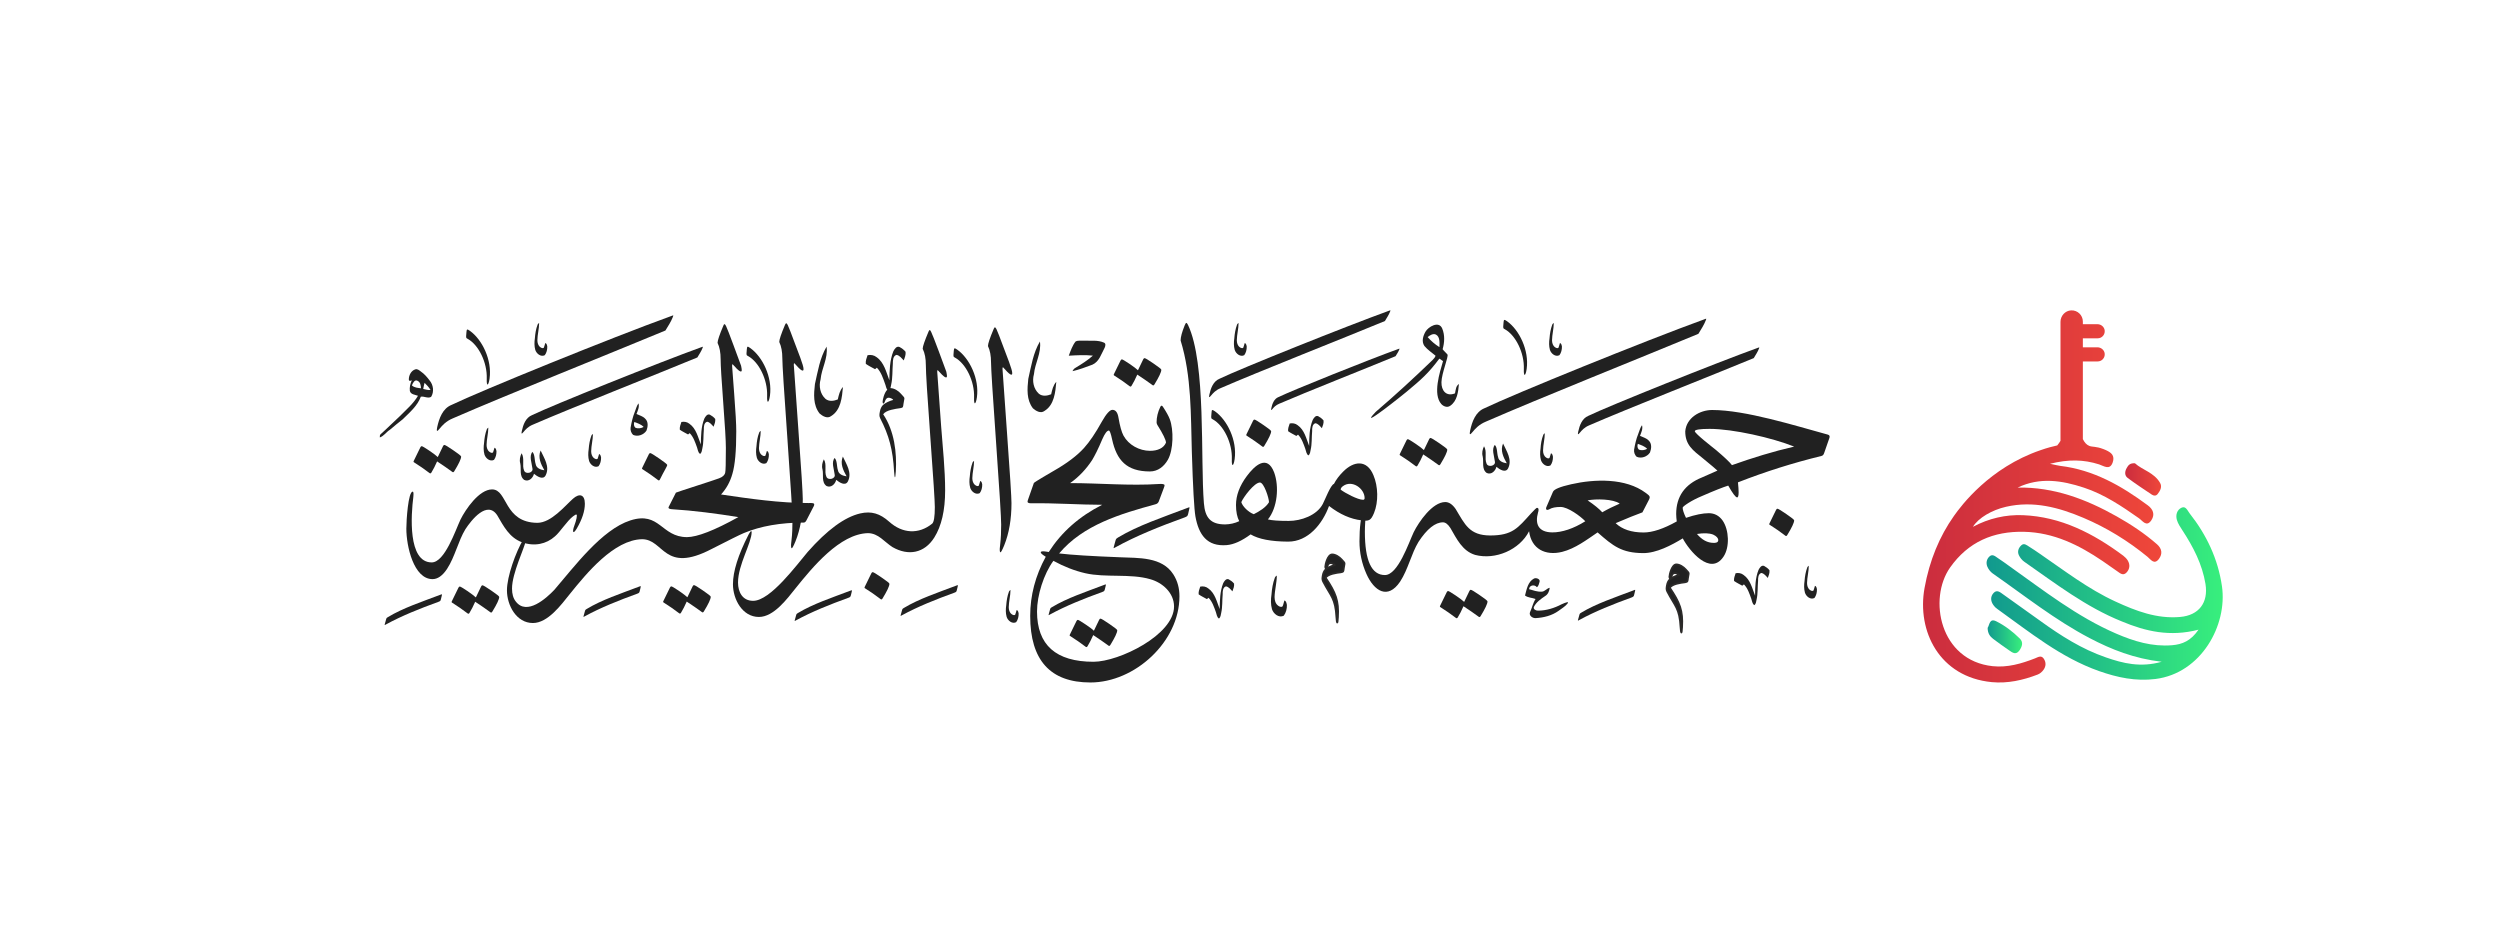 <?xml version="1.0" encoding="utf-8"?>
<!-- Generator: Adobe Illustrator 25.2.3, SVG Export Plug-In . SVG Version: 6.00 Build 0)  -->
<svg version="1.1" id="Layer_1" xmlns="http://www.w3.org/2000/svg" xmlns:xlink="http://www.w3.org/1999/xlink" x="0px" y="0px"
	 viewBox="0 0 300.67 114" style="enable-background:new 0 0 300.67 114;" xml:space="preserve">
<style type="text/css">
	.st0{fill:none;stroke:#FFFFFF;stroke-width:2;stroke-miterlimit:10;}
	.st1{fill:#E6451B;}
	.st2{fill:#42A62A;}
	.st3{fill:#FFFFFF;}
	.st4{fill:#F6921E;}
	.st5{fill:#231F20;}
	.st6{fill:#6D6E70;}
	.st7{fill:#130C0D;}
	.st8{fill:url(#SVGID_1_);}
	.st9{fill:url(#SVGID_2_);}
	.st10{fill:url(#SVGID_3_);}
	.st11{fill:url(#SVGID_4_);}
	.st12{fill:url(#SVGID_5_);}
	.st13{fill:url(#SVGID_6_);}
	.st14{fill:url(#SVGID_7_);}
	.st15{fill:url(#SVGID_8_);}
	.st16{fill:url(#SVGID_9_);}
	.st17{fill:url(#SVGID_10_);}
	.st18{fill:url(#SVGID_11_);}
	.st19{fill:url(#SVGID_12_);}
	.st20{fill:#212121;}
	.st21{fill-rule:evenodd;clip-rule:evenodd;fill:#212121;}
	.st22{fill:#212121;stroke:#2B2A29;stroke-width:0.216;stroke-miterlimit:22.926;}
	.st23{fill:url(#SVGID_13_);}
	.st24{fill:url(#SVGID_14_);}
	.st25{fill:url(#SVGID_15_);}
	.st26{fill:url(#SVGID_16_);}
	.st27{fill:#19A66D;}
	.st28{fill:#8D3248;}
	.st29{fill:url(#SVGID_17_);}
	.st30{fill:url(#SVGID_18_);}
	.st31{fill:#303030;}
	.st32{fill:url(#SVGID_19_);}
	.st33{fill:url(#SVGID_20_);}
	.st34{fill:url(#SVGID_21_);}
	.st35{fill:url(#SVGID_22_);}
	.st36{fill-rule:evenodd;clip-rule:evenodd;fill:#FFFFFF;}
	.st37{fill:url(#SVGID_23_);}
	.st38{fill:url(#SVGID_24_);}
	.st39{fill:url(#SVGID_25_);}
	.st40{fill:url(#SVGID_26_);}
	.st41{fill:url(#SVGID_27_);}
	.st42{fill:url(#SVGID_28_);}
	.st43{fill:url(#SVGID_29_);}
	.st44{fill:url(#SVGID_30_);}
</style>
<g>
	<g>
		<linearGradient id="SVGID_1_" gradientUnits="userSpaceOnUse" x1="238.927" y1="71.408" x2="267.333" y2="71.408">
			<stop  offset="0" style="stop-color:#11998E"/>
			<stop  offset="1" style="stop-color:#38EF7D"/>
		</linearGradient>
		<path class="st8" d="M264.41,75.73c-0.91,1.34-1.95,1.77-3.18,1.87c-2.38,0.2-4.58-0.47-6.73-1.4c-4.7-2.03-8.69-5.17-12.82-8.1
			c-0.46-0.33-0.92-0.67-1.4-0.98c-0.31-0.2-0.65-0.56-1.04-0.17c-0.34,0.34-0.4,0.8-0.22,1.22c0.13,0.3,0.37,0.61,0.64,0.8
			c3.83,2.67,7.49,5.59,11.65,7.77c2.63,1.38,5.36,2.46,8.67,2.85c-2.54,0.72-4.65,0.19-6.72-0.53c-2.88-0.99-5.42-2.61-7.87-4.38
			c-1.49-1.07-2.98-2.14-4.48-3.2c-0.34-0.24-0.74-0.61-1.15-0.16c-0.4,0.44-0.36,0.97-0.02,1.45c0.12,0.18,0.28,0.34,0.46,0.46
			c3.9,2.79,7.65,5.86,12.25,7.48c2.19,0.77,4.4,1.25,6.79,0.95c5.49-0.69,8.67-6.47,7.99-11.16c-0.48-3.29-1.85-6.17-3.89-8.76
			c-0.25-0.32-0.46-0.92-0.97-0.68c-0.56,0.26-0.73,0.89-0.56,1.47c0.13,0.45,0.41,0.86,0.67,1.26c1.3,1.99,2.38,4.06,2.77,6.45
			c0.36,2.24-0.79,3.76-3.04,3.96c-2.81,0.25-5.33-0.72-7.8-1.86c-3.28-1.51-6.12-3.71-9.07-5.73c-0.43-0.3-0.86-0.59-1.31-0.87
			c-0.29-0.18-0.6-0.47-0.94-0.15c-0.34,0.32-0.49,0.76-0.28,1.19c0.14,0.3,0.38,0.6,0.66,0.79c3.76,2.62,7.4,5.43,11.7,7.16
			C258.06,75.94,260.99,76.62,264.41,75.73z"/>
		<linearGradient id="SVGID_2_" gradientUnits="userSpaceOnUse" x1="239.05" y1="76.593" x2="243.197" y2="76.593">
			<stop  offset="0" style="stop-color:#11998E"/>
			<stop  offset="1" style="stop-color:#38EF7D"/>
		</linearGradient>
		<path class="st9" d="M239.05,75.51c0,0.67,0.29,1.05,0.68,1.34c0.63,0.47,1.27,0.93,1.91,1.37c0.4,0.28,0.82,0.59,1.23,0.01
			c0.32-0.46,0.51-0.97,0.05-1.43c-0.84-0.83-1.79-1.56-2.84-2.08C239.25,74.31,239.28,75.19,239.05,75.51z"/>
		<g>
			<linearGradient id="SVGID_3_" gradientUnits="userSpaceOnUse" x1="231.288" y1="59.699" x2="259.94" y2="59.699">
				<stop  offset="0" style="stop-color:#CB2D3E"/>
				<stop  offset="1" style="stop-color:#EF473A"/>
			</linearGradient>
			<path class="st10" d="M259.42,65.46c-1.49-1.3-3.13-2.39-4.84-3.35c-3.69-2.08-7.58-3.55-11.92-3.47
				c2.67-1.28,5.33-0.86,7.97,0.01c2.43,0.8,4.54,2.22,6.62,3.68c0.43,0.3,0.91,1.11,1.49,0.24c0.46-0.7,0.21-1.33-0.45-1.81
				c-3.16-2.34-6.51-4.25-10.51-4.73c-0.3-0.04-0.59-0.12-1.23-0.25c2.21-0.56,4.05-0.52,5.9,0.07c0.56,0.18,1.3,0.76,1.64-0.24
				c0.11-0.31,0.1-0.56,0.03-0.76c-0.07-0.19-0.25-0.5-1.15-0.84c-0.92-0.35-1.3-0.23-1.69-0.38c-0.34-0.13-0.59-0.43-0.78-0.82
				v-9.34h1.78c0.49,0,0.88-0.41,0.85-0.91c-0.03-0.45-0.43-0.79-0.88-0.79h-1.75v-1.08h1.78c0.49,0,0.88-0.41,0.85-0.91
				c-0.03-0.45-0.43-0.79-0.88-0.79h-1.75v-0.32c0-0.76-0.64-1.38-1.41-1.34c-0.72,0.03-1.28,0.66-1.28,1.38v14.31
				c-0.06,0.09-0.1,0.17-0.17,0.26c-0.09,0.12-0.16,0.22-0.22,0.29c-0.5,0.11-1.21,0.29-2.03,0.58c-6.12,2.1-9.52,6.66-10.4,7.91
				c-1.73,2.45-2.93,5.33-3.53,8.66c-0.94,5.17,1.78,10.71,8.09,11.32c1.9,0.18,3.74-0.23,5.51-0.91c0.27-0.1,0.53-0.32,0.7-0.56
				c0.31-0.42,0.34-0.9,0.04-1.35c-0.31-0.46-0.71-0.17-1.05-0.04c-1.64,0.64-3.32,1.13-5.1,0.94c-6.36-0.68-7.77-8.09-5.12-11.86
				c2.17-3.08,5.2-4.39,8.91-4.3c3.55,0.08,6.58,1.58,9.44,3.52c0.58,0.39,1.14,0.81,1.72,1.2c0.35,0.23,0.72,0.63,1.15,0.18
				c0.4-0.42,0.45-0.95,0.15-1.45c-0.13-0.22-0.33-0.41-0.53-0.57c-3.6-2.68-7.5-4.7-12.08-4.88c-2.06-0.08-4.08,0.37-6.01,1.4
				c0.66-1.08,2.28-2.02,3.98-2.41c3.28-0.75,6.34,0.07,9.31,1.33c2.79,1.18,5.35,2.76,7.7,4.68c0.39,0.32,0.81,1.02,1.38,0.26
				C260.11,66.6,260.01,65.98,259.42,65.46z"/>
			<linearGradient id="SVGID_4_" gradientUnits="userSpaceOnUse" x1="255.608" y1="57.669" x2="259.911" y2="57.669">
				<stop  offset="0" style="stop-color:#CB2D3E"/>
				<stop  offset="1" style="stop-color:#EF473A"/>
			</linearGradient>
			<path class="st11" d="M258.8,59.49c0.23,0.15,0.5,0.18,0.7-0.08c0.31-0.39,0.56-0.87,0.29-1.33c-0.71-1.25-2.15-1.56-3.02-2.36
				c-0.62-0.05-0.82,0.26-0.99,0.56c-0.24,0.41-0.29,0.9,0.11,1.2C256.84,58.19,257.83,58.84,258.8,59.49z"/>
		</g>
	</g>
	<g>
		<path class="st20" d="M215.78,53.71c-2.65-1.06-7.36-2.13-10.17-2.13c-1.19,0-1.78,0.1-1.78,0.28c0,0.28,2.23,2,2.56,2.27
			c0.99,0.84,1.63,1.44,1.91,1.81C210.74,55.07,213.24,54.3,215.78,53.71 M177.42,66.74c-1.54-0.46-2.23-1.94-2.98-3.23
			c-0.3-0.47-0.6-0.69-0.9-0.69c-0.93,0-1.91,0.78-2.94,2.35c-0.87,1.43-1.24,3.29-2.21,4.78c-1.49,2.21-3.13,1.14-4.05-0.92
			c-0.56-1.26-0.84-2.57-0.84-3.93c0-1.64,0.16-2.95,0.49-3.93c0.24-0.79,0.43-0.64,0.35,0.12c-0.13,1.05-0.19,1.93-0.19,2.66
			c0,3.47,0.8,5.21,2.41,5.21c1.57,0,2.85-3.85,3.46-5.15c0.62-1.25,2.25-3.63,3.8-3.63c0.45,0,0.86,0.28,1.25,0.84
			c1.12,1.86,1.65,3.17,4.15,3.18c2.7,0,3.33-0.91,4.91-2.65c0.37-0.4,0.68-0.72,0.74-0.67c0.23,0,0.18,0.37,0.11,0.54
			c-0.4,1.42,0.05,2.39,1.7,2.41c1.17,0.01,2.56-0.45,3.98-1.34c-0.59-0.62-2.1-1.72-2.97-1.72c-0.6,0-1.04,0.09-1.34,0.27
			c-0.4,0.22-0.5-0.02-0.33-0.35l0.75-1.74c0.13-0.31,0.86-0.61,2.19-0.91c2.83-0.64,6.55-0.77,8.97,1.04
			c0.45,0.35,0.62,0.41,0.34,0.91l-0.74,1.43c-0.77,0.28-1.84,0.71-3.22,1.3c0.77,0.74,1.9,1.12,3.36,1.12
			c1.07,0,2.4-0.44,3.99-1.33c-0.04-0.3-0.07-0.6-0.07-0.9c0-2.09,1.04-3.56,3.08-4.38c0.47-0.21,1.11-0.48,1.88-0.83
			c-0.1-0.11-0.68-0.6-1.74-1.47c-1.21-0.97-2.13-1.62-2.13-3.25c0.13-1.61,1.73-2.57,3.24-2.57c3.99,0,9.92,1.87,13.91,2.96
			c0.23,0.06,0.25,0.22,0.18,0.42l-0.58,1.67c-0.09,0.24-0.12,0.42-0.38,0.48c-3.36,0.82-6.71,1.87-10.03,3.17
			c0.05,0.51,0.08,0.9,0.08,1.19c0,0.41-0.06,0.62-0.18,0.62c-0.18,0-0.53-0.47-1.07-1.42c-0.61,0.19-1.68,0.61-3.19,1.27v0
			c-0.58,0.24-1.14,0.53-1.6,0.82c-0.47,0.3-0.69,0.49-0.69,0.57c0,0.25,0.13,0.66,0.4,1.22c1.12-0.38,2.04-0.56,2.74-0.56
			c0.69,0,1.25,0.3,1.67,0.89c0.77,1.12,0.87,3.2,0.1,4.34c-1.58,2.37-4.13-0.74-4.9-2.2c-1.33,0.81-3.18,1.79-4.78,1.77
			c-2.56-0.02-3.59-0.84-5.46-2.49c-1.28,0.87-2.7,1.95-4.26,2.34c-2.01,0.5-3.71-0.34-3.98-2.48
			C182.75,66.14,179.84,67.37,177.42,66.74z M194.8,60.57c-0.79-0.57-2.87-0.59-3.86-0.39c0.79,0.53,1.38,1.01,1.76,1.43
			C193.38,61.22,194.08,60.88,194.8,60.57z M206.65,64.97c0-0.26-0.21-0.49-0.62-0.68c-0.48-0.18-1.13-0.2-1.94-0.07
			c0.6,0.71,1.26,1.07,2.01,1.07C206.32,65.3,206.65,65.26,206.65,64.97z"/>
		<path class="st20" d="M161.51,58.47c-0.18,0.13-0.27,0.27-0.27,0.42c0.52,0.4,2.06,1.22,2.7,1.22c0.11,0,0.18-0.07,0.18-0.2
			C164.12,58.74,162.59,57.66,161.51,58.47 M152.62,60.4c0-0.49-0.61-2.37-1.09-2.37c-0.67,0-1.98,1.75-2.24,2.36
			c0.07,0.25,0.26,0.53,0.56,0.83c0.31,0.29,0.61,0.5,0.94,0.62C151.44,61.52,152.25,61.03,152.62,60.4z M165.25,61.7
			c-0.39,0.93-0.61,0.99-1.51,0.88c-1.3-0.15-2.6-0.72-3.9-1.73c-0.78,2.15-2.52,4.31-4.93,4.29c-2.04-0.01-3.54-0.3-4.5-0.87
			c-1.07,0.79-2.03,1.22-2.88,1.29c-2.36,0.19-3.36-1.24-3.76-3.45c-0.15-0.88-0.3-3.47-0.43-7.76c-0.13-4.43-0.03-9.13-1.35-13.4
			c0-0.4,0.16-1.01,0.49-1.82c0.15-0.34,0.21-0.42,0.4-0.05c2.19,4.6,1.48,16.18,1.91,21.44c0.14,1.74,0.8,2.55,2.56,2.55
			c0.59-0.01,1.16-0.14,1.69-0.39c-0.25-0.47-0.39-1.12-0.39-1.94c0-1.15,0.43-2.31,1.3-3.48c0.95-1.28,2.45-2.65,3.29-0.44
			c0.62,1.7,0.4,4.23-0.75,5.65c0.47,0.12,1.3,0.18,2.5,0.18c1.48,0,3.38-0.66,4.1-2.04c0.25-0.47,0.96-2.33,1.34-2.41
			c0.26-0.51,0.63-1,1.1-1.47c1.28-1.3,2.86-1.49,3.65,0.42C165.75,58.48,165.8,60.37,165.25,61.7z"/>
		<path class="st20" d="M141.2,72.94c0-1.63-1.38-2.87-2.86-3.28c-2.38-0.7-5.39-0.16-7.82-0.72c-1.3-0.3-2.57-0.8-3.83-1.49
			c-1.16,1.58-1.97,4.15-1.97,6.09c0,4.03,2.27,6.05,6.8,6.05C134.61,79.58,141.2,76.35,141.2,72.94 M141.85,71.72
			c0,5.45-5.35,10.36-10.71,10.36c-4.82,0-7.24-2.67-7.24-8.01c0-2.45,0.62-4.82,1.87-7.11c-0.4-0.25-0.6-0.41-0.6-0.53
			c0-0.24,0.83-0.06,0.96-0.04c1.53-2.39,3.67-4.29,6.43-5.68c-2.63,0-5.82-0.23-8.55-0.18c-0.29,0-0.43-0.08-0.43-0.18
			c0-0.06,0.02-0.16,0.07-0.29c0.05-0.17,0.69-1.97,0.69-1.97c0.04-0.1,2.19-1.35,2.35-1.44c1.62-0.92,2.85-1.85,3.68-2.77
			c0.67-0.74,1.38-1.79,2.14-3.16c0.54-0.96,0.97-1.43,1.28-1.43c0.39,0,0.63,0.32,0.73,0.96c0.17,0.99,0.37,1.71,0.6,2.14
			c0.62,1.13,1.9,1.82,3.18,1.83c0.94,0,1.65-0.33,1.93-0.98c0-0.32-0.35-1.04-1.04-2.14c-0.05-0.1-0.09-0.19-0.09-0.3
			c0-0.62,0.15-1.25,0.45-1.87c0.1-0.19,0.2-0.19,0.32,0c0.4,0.61,0.68,1.11,0.82,1.49c0.48,1.28,0.44,3.69-0.23,4.87
			c-0.46,0.81-1.2,1.41-2.16,1.41c-2.8,0-4-1.34-4.55-3.86c-0.15-0.71-0.28-1.06-0.39-1.06c-0.22,0-0.49,0.36-0.8,1.07
			c-0.47,1.12-0.88,1.93-1.21,2.48c-0.7,1.07-1.6,2.04-2.65,2.77c3.5,0,7.2,0.34,10.64,0.11c0.48-0.04,0.72,0.02,0.72,0.15
			c0,0.07-0.03,0.18-0.09,0.33l-0.61,1.63c-0.07,0.17-0.2,0.28-0.4,0.33c-4.17,1.14-8.69,2.47-11.58,5.91
			c1.48,0.18,3.93,0.33,7.31,0.46c2.24,0.1,5.06-0.07,6.42,2.05C141.63,69.88,141.85,70.77,141.85,71.72z"/>
		<path class="st20" d="M119.19,43.59c0-0.8-0.12-1.45-0.37-1.97c0-0.29,0.23-0.97,0.69-2.06c0.05-0.13,0.11-0.19,0.15-0.2
			c0.04,0.01,0.11,0.08,0.18,0.22c0.13,0.28,0.44,1.05,0.91,2.34c0.51,1.33,0.81,2.14,0.89,2.45c0.07,0.23,0.1,0.4,0.1,0.52
			c0,0.37-0.35,0.15-1.05-0.66c-0.08-0.11-0.12-0.06-0.12,0.15c0,0.08,0.18,2.63,0.54,7.65c0.37,5.02,0.54,7.85,0.54,8.48
			c0,1.93-0.29,3.63-0.88,5.09c-0.12,0.3-0.23,0.52-0.3,0.65c-0.11,0.2-0.18,0.23-0.21,0.09c-0.04-0.15-0.03-0.47,0.04-0.95
			c0.08-0.66,0.11-1.43,0.11-2.31c0-0.8-0.2-4.07-0.61-9.83C119.39,47.5,119.19,44.27,119.19,43.59z"/>
		<path class="st20" d="M113.67,58.98c0,2.4-0.44,4.29-1.3,5.66c-1.19,1.9-3.13,2.25-5.03,1.16c-0.97-0.61-1.69-1.67-2.95-1.68
			c-3.39,0.08-6.68,4.11-8.7,6.62c-1.02,1.27-2.62,3.46-4.42,3.46c-1.99,0-3.12-2.14-3.12-3.93c0-1.54,0.62-3.53,1.89-6
			c0.13-0.25,0.24-0.39,0.31-0.39c0.04,0.01,0.05,0.04,0.05,0.11c0,1.32-1.64,3.92-1.64,6.07c0,1.15,0.54,2.2,1.82,2.2
			c2.07,0,5.22-4.3,6.56-5.88c2.34-2.65,4.44-4.19,6.31-4.63c1.35-0.31,2.38,0,3.51,1.01c1.56,1.4,3.52,1.54,5.15,0.22
			c0.21-0.18,0.32-0.85,0.32-1.99c0-0.69-0.18-3.5-0.54-8.4c-0.36-4.9-0.54-7.79-0.54-8.67c0-0.8-0.12-1.45-0.38-1.97
			c0-0.28,0.24-0.97,0.7-2.06c0.04-0.13,0.1-0.19,0.15-0.19c0.04,0,0.11,0.07,0.17,0.22c0.14,0.28,0.44,1.06,0.92,2.34
			c0.5,1.33,0.8,2.14,0.9,2.44c0.05,0.25,0.08,0.42,0.08,0.52c0,0.37-0.35,0.16-1.05-0.64c-0.09-0.11-0.12-0.07-0.12,0.15
			c0,0.05,0.16,2.23,0.47,6.54C113.38,53.74,113.67,56.51,113.67,58.98"/>
		<path class="st20" d="M94.09,43.1c0-0.8-0.12-1.45-0.37-1.97c0-0.29,0.23-0.97,0.69-2.06c0.05-0.13,0.11-0.19,0.15-0.2
			c0.04,0.01,0.11,0.08,0.18,0.22c0.13,0.28,0.44,1.05,0.91,2.34c0.51,1.33,0.81,2.14,0.89,2.45c0.07,0.23,0.1,0.4,0.1,0.52
			c0,0.37-0.35,0.15-1.05-0.66c-0.08-0.11-0.12-0.06-0.12,0.15c0,0.08,0.18,2.63,0.54,7.65c0.37,5.02,0.54,7.85,0.54,8.48
			c0,1.93-0.29,3.63-0.88,5.09c-0.12,0.3-0.23,0.52-0.3,0.65c-0.11,0.2-0.18,0.23-0.21,0.09c-0.04-0.15-0.03-0.47,0.04-0.95
			c0.08-0.66,0.11-1.43,0.11-2.31c0-0.8-0.2-4.07-0.61-9.83C94.29,47.01,94.09,43.79,94.09,43.1z"/>
		<path class="st20" d="M86.47,57.53c0.45-0.16,0.69-0.4,0.75-0.69c0.05-0.18,0.08-1.17,0.08-2.96c0-0.88-0.11-2.7-0.32-5.48
			c-0.21-2.78-0.31-4.5-0.31-5.19c0-0.8-0.12-1.45-0.37-1.97c0-0.28,0.23-0.97,0.69-2.06c0.04-0.13,0.1-0.19,0.15-0.19
			c0.04,0,0.11,0.07,0.18,0.22c0.13,0.28,0.44,1.06,0.91,2.34c0.5,1.33,0.8,2.14,0.9,2.44c0.05,0.25,0.08,0.42,0.08,0.52
			c0,0.37-0.35,0.15-1.04-0.64c-0.09-0.11-0.12-0.07-0.12,0.15c0,0.04,0.08,1.16,0.25,3.35c0.17,2.18,0.25,3.68,0.25,4.51
			c0,2.35-0.15,4.06-0.47,5.12c-0.27,0.96-0.73,1.78-1.36,2.47c3.44,0.51,7.06,1.03,10.53,1.03c0.38,0,0.83-0.07,0.63,0.36
			l-0.89,1.72c-0.09,0.18-0.2,0.27-0.33,0.27c-2.78,0-5.18,0.42-7.2,1.26c-0.48,0.2-1.77,0.84-3.88,1.92
			c-5.77,3.01-5.69-1.17-8.36-1.18c-3.39,0.07-6.69,4.11-8.71,6.62c-1.02,1.27-2.62,3.46-4.42,3.46c-1.99,0-3.12-2.14-3.12-3.93
			c0-1.67,1.06-4.61,1.97-6.14c0.22-0.36,0.37-0.25,0.31,0.11c-0.14,0.91-1.67,3.94-1.67,5.82c0,0.65,0.15,1.18,0.46,1.56
			c1.32,1.71,3.65-0.38,4.63-1.41c2.39-2.77,5.69-7.24,9.14-8.35c3.55-1.14,3.7,2,6.81,2.01c1.23-0.01,3.29-0.8,6.18-2.41
			c-2.6-0.42-5.4-0.79-8.02-0.95c-0.27-0.02-0.44-0.1-0.36-0.27c0.04-0.08,0.08-0.17,0.13-0.26c0.19-0.39,0.44-0.87,0.74-1.46
			C81.27,59.22,86.01,57.72,86.47,57.53"/>
		<path class="st20" d="M62.79,65.22c-1.51-0.54-2.23-1.94-2.98-3.23c-1.21-1.88-3.12,0.56-3.84,1.66
			c-0.87,1.43-1.24,3.29-2.21,4.78c-0.54,0.81-1.12,1.22-1.74,1.22c-2.26,0-3.15-3.95-3.15-6.07c0-1.05,0.23-4.45,0.76-4.45
			c0.11,0,0.12,0.21,0.08,0.64c-0.27,2.1-0.69,7.87,2.21,7.87c1.57,0,2.85-3.85,3.46-5.15c0.62-1.25,2.25-3.63,3.8-3.63
			c1.9,0,1.38,3.99,5.46,4.02c1.67-0.02,3.28-2.02,4.27-2.9c0.76-0.68,1.43-0.53,1.43,0.6c0,0.88-0.32,1.86-0.97,2.98
			c-0.48,0.81-0.56,0.36-0.3-0.33c0.13-0.35,0.22-0.65,0.27-0.9c0.09-0.51,0.04-0.58-0.41-0.24c-0.72,0.54-1.58,1.91-2.18,2.41
			C65.71,65.44,64.27,65.75,62.79,65.22"/>
		<path class="st20" d="M136.86,44.53l0.63-1.31c0.05-0.11,0.11-0.15,0.16-0.15c0.09,0,0.45,0.21,1.07,0.64
			c0.63,0.43,0.95,0.68,0.95,0.76c0,0.28-0.28,0.87-0.83,1.77c-0.07,0.11-0.14,0.14-0.21,0.09c-0.54-0.4-1.17-0.83-1.85-1.28
			c-0.23,0.53-0.46,0.97-0.68,1.33c-0.06,0.11-0.13,0.14-0.21,0.09c-0.62-0.47-1.26-0.92-1.92-1.33c-0.04-0.03-0.04-0.07,0-0.15
			l0.79-1.62c0.05-0.11,0.11-0.15,0.17-0.15c0.07,0,0.38,0.18,0.9,0.53C136.34,44.1,136.69,44.36,136.86,44.53z"/>
		<path class="st20" d="M131.56,75.86l0.63-1.31c0.05-0.11,0.11-0.15,0.16-0.15c0.09,0,0.45,0.21,1.07,0.64
			c0.63,0.43,0.95,0.68,0.95,0.76c0,0.28-0.28,0.87-0.83,1.77c-0.07,0.11-0.14,0.14-0.21,0.09c-0.54-0.4-1.17-0.83-1.85-1.28
			c-0.23,0.53-0.46,0.97-0.68,1.33c-0.06,0.11-0.13,0.14-0.21,0.09c-0.62-0.47-1.26-0.92-1.92-1.33c-0.04-0.03-0.04-0.07,0-0.15
			l0.79-1.62c0.05-0.11,0.11-0.15,0.17-0.15c0.07,0,0.38,0.18,0.9,0.53C131.05,75.43,131.4,75.69,131.56,75.86z"/>
		<path class="st20" d="M104,70.73c-0.04-0.03-0.04-0.07,0-0.15l0.79-1.62c0.05-0.11,0.11-0.15,0.17-0.15
			c0.08,0,0.44,0.21,1.06,0.64c0.63,0.43,0.95,0.68,0.95,0.76c0,0.28-0.28,0.87-0.83,1.77c-0.06,0.11-0.14,0.14-0.21,0.09
			C105.3,71.59,104.66,71.14,104,70.73z"/>
		<path class="st20" d="M77.24,56.41c-0.04-0.03-0.04-0.07,0-0.15l0.79-1.62c0.05-0.11,0.11-0.15,0.17-0.15
			c0.08,0,0.44,0.21,1.06,0.64c0.63,0.43,0.95,0.69,0.98,0.77c0.07,0.09-0.42,0.82-0.87,1.76c-0.09,0.18-0.17,0.12-0.24,0.07
			C78.51,57.25,77.9,56.83,77.24,56.41z"/>
		<path class="st20" d="M52.65,54.97l0.63-1.31c0.05-0.11,0.11-0.15,0.16-0.15c0.09,0,0.45,0.21,1.07,0.64
			c0.63,0.43,0.95,0.68,0.95,0.76c0,0.28-0.28,0.87-0.83,1.77c-0.07,0.11-0.14,0.14-0.21,0.09c-0.54-0.4-1.17-0.83-1.85-1.28
			c-0.23,0.53-0.46,0.97-0.68,1.33c-0.06,0.11-0.13,0.14-0.21,0.09c-0.62-0.47-1.26-0.92-1.92-1.33c-0.04-0.03-0.04-0.07,0-0.15
			l0.79-1.62c0.05-0.11,0.11-0.15,0.17-0.15c0.07,0,0.38,0.18,0.9,0.53C52.13,54.54,52.48,54.8,52.65,54.97z"/>
		<path class="st20" d="M212.81,63.1c-0.04-0.03-0.04-0.07,0-0.15l0.79-1.62c0.05-0.11,0.11-0.15,0.17-0.15
			c0.08,0,0.44,0.21,1.06,0.64c0.63,0.43,0.95,0.68,0.95,0.76c0,0.28-0.28,0.87-0.83,1.77c-0.06,0.11-0.14,0.14-0.21,0.09
			C214.11,63.96,213.47,63.51,212.81,63.1z"/>
		<path class="st20" d="M171.25,54.13l0.63-1.31c0.05-0.11,0.11-0.15,0.16-0.15c0.09,0,0.45,0.21,1.07,0.64
			c0.63,0.43,0.95,0.68,0.95,0.76c0,0.28-0.28,0.87-0.83,1.77c-0.07,0.11-0.14,0.14-0.21,0.09c-0.54-0.4-1.17-0.83-1.85-1.28
			c-0.23,0.53-0.46,0.97-0.68,1.33c-0.06,0.11-0.13,0.14-0.21,0.09c-0.62-0.47-1.26-0.92-1.92-1.33c-0.04-0.03-0.04-0.07,0-0.15
			l0.79-1.62c0.05-0.11,0.11-0.15,0.17-0.15c0.07,0,0.38,0.18,0.9,0.53C170.73,53.7,171.08,53.96,171.25,54.13z"/>
		<path class="st20" d="M149.91,52.38c-0.04-0.03-0.04-0.07,0-0.15l0.79-1.62c0.05-0.11,0.11-0.15,0.17-0.15
			c0.08,0,0.44,0.21,1.06,0.64c0.63,0.43,0.95,0.68,0.95,0.76c0,0.28-0.28,0.87-0.83,1.77c-0.06,0.11-0.14,0.14-0.21,0.09
			C151.21,53.24,150.57,52.8,149.91,52.38z"/>
		<path class="st20" d="M176.09,72.39l0.63-1.31c0.05-0.11,0.11-0.15,0.16-0.15c0.09,0,0.45,0.21,1.07,0.64
			c0.63,0.43,0.95,0.68,0.95,0.76c0,0.28-0.28,0.87-0.83,1.77c-0.07,0.11-0.14,0.14-0.21,0.09c-0.54-0.4-1.17-0.83-1.85-1.28
			c-0.23,0.53-0.46,0.97-0.68,1.33c-0.06,0.11-0.13,0.14-0.21,0.09c-0.62-0.47-1.26-0.92-1.92-1.33c-0.04-0.03-0.04-0.07,0-0.15
			l0.79-1.62c0.05-0.11,0.11-0.15,0.17-0.15c0.07,0,0.38,0.18,0.9,0.53C175.58,71.96,175.93,72.23,176.09,72.39z"/>
		<path class="st21" d="M76.29,50.75c-0.08,0.22-0.07,0.5,0.11,0.68c0.32,0.15,0.7,0.09,1.01-0.08
			C77.11,51.03,76.69,50.9,76.29,50.75 M76.34,49.55c0.15-0.35,0.22-0.74,0.45-1.04c0.13,0.44-0.09,0.88-0.24,1.28
			c0.36,0.17,0.78,0.27,1.05,0.57c0.39,0.36,0.33,0.97,0.15,1.43c-0.33,0.51-1.05,0.77-1.61,0.51c-0.22-0.21-0.34-0.54-0.3-0.85
			C75.95,50.81,76.09,50.16,76.34,49.55"/>
		<path class="st21" d="M200.78,69.35c0,0.12,0.03,0.31,0.18,0.13c0.07-0.08,0.12-0.56,0.47-0.56c0.15,0,0.45,0.12,0.48,0.24
			c-0.34,0.08-0.88,0.33-1.1,0.54c-0.18,0.18-0.28,0.42-0.33,0.7c-0.05,0.3-0.09,0.48,0.04,0.74c0.93,1.8,1.47,1.97,1.6,4.31
			c0.05,0.74,0.13,0.93,0.18-0.03c0.12-1.98-0.26-2.93-1.48-4.74c0.31-0.46,1.32-0.59,1.83-0.65c0.34-0.05,0.31-0.15,0.35-0.46
			c0.11-0.8,0.22-0.53-0.26-1.08c-0.27-0.3-0.73-0.61-1.14-0.61C201.06,67.9,200.78,69.12,200.78,69.35z"/>
		<path class="st22" d="M200.78,69.35c0,0.12,0.03,0.31,0.18,0.13c0.07-0.08,0.12-0.56,0.47-0.56c0.15,0,0.45,0.12,0.48,0.24
			c-0.34,0.08-0.88,0.33-1.1,0.54c-0.18,0.18-0.28,0.42-0.33,0.7c-0.05,0.3-0.09,0.48,0.04,0.74c0.93,1.8,1.47,1.97,1.6,4.31
			c0.05,0.74,0.13,0.93,0.18-0.03c0.12-1.98-0.26-2.93-1.48-4.74c0.31-0.46,1.32-0.59,1.83-0.65c0.34-0.05,0.31-0.15,0.35-0.46
			c0.11-0.8,0.22-0.53-0.26-1.08c-0.27-0.3-0.73-0.61-1.14-0.61C201.06,67.9,200.78,69.12,200.78,69.35z"/>
		<path class="st21" d="M159.39,68.15c0,0.12,0.03,0.31,0.18,0.13c0.07-0.08,0.12-0.56,0.47-0.56c0.15,0,0.45,0.12,0.48,0.24
			c-0.34,0.08-0.88,0.33-1.1,0.54c-0.18,0.18-0.28,0.42-0.33,0.7c-0.05,0.3-0.09,0.48,0.04,0.74c0.93,1.8,1.47,1.97,1.6,4.31
			c0.05,0.74,0.13,0.93,0.18-0.03c0.12-1.98-0.26-2.93-1.48-4.74c0.31-0.46,1.32-0.59,1.83-0.65c0.34-0.05,0.31-0.15,0.35-0.46
			c0.11-0.8,0.22-0.53-0.26-1.08c-0.27-0.3-0.73-0.61-1.14-0.61C159.66,66.7,159.39,67.92,159.39,68.15z"/>
		<path class="st22" d="M159.39,68.15c0,0.12,0.03,0.31,0.18,0.13c0.07-0.08,0.12-0.56,0.47-0.56c0.15,0,0.45,0.12,0.48,0.24
			c-0.34,0.08-0.88,0.33-1.1,0.54c-0.18,0.18-0.28,0.42-0.33,0.7c-0.05,0.3-0.09,0.48,0.04,0.74c0.93,1.8,1.47,1.97,1.6,4.31
			c0.05,0.74,0.13,0.93,0.18-0.03c0.12-1.98-0.26-2.93-1.48-4.74c0.31-0.46,1.32-0.59,1.83-0.65c0.34-0.05,0.31-0.15,0.35-0.46
			c0.11-0.8,0.22-0.53-0.26-1.08c-0.27-0.3-0.73-0.61-1.14-0.61C159.66,66.7,159.39,67.92,159.39,68.15z"/>
		<path class="st20" d="M82.67,71.83l0.63-1.31c0.05-0.11,0.11-0.15,0.16-0.15c0.09,0,0.45,0.21,1.07,0.64
			c0.63,0.43,0.95,0.68,0.95,0.76c0,0.28-0.28,0.87-0.83,1.77c-0.07,0.11-0.14,0.14-0.21,0.09c-0.54-0.4-1.17-0.83-1.85-1.28
			c-0.23,0.53-0.46,0.97-0.68,1.33c-0.06,0.11-0.13,0.14-0.21,0.09c-0.62-0.47-1.26-0.92-1.92-1.33c-0.04-0.03-0.04-0.07,0-0.15
			l0.79-1.62c0.05-0.11,0.11-0.15,0.17-0.15c0.07,0,0.38,0.18,0.9,0.53C82.15,71.4,82.5,71.67,82.67,71.83z"/>
		<path class="st20" d="M57.23,71.85l0.63-1.31c0.05-0.11,0.11-0.15,0.16-0.15c0.09,0,0.45,0.21,1.07,0.64
			c0.63,0.43,0.95,0.68,0.95,0.76c0,0.28-0.28,0.87-0.83,1.77c-0.07,0.11-0.14,0.14-0.21,0.09c-0.54-0.4-1.17-0.83-1.85-1.28
			c-0.23,0.53-0.46,0.97-0.68,1.33c-0.06,0.11-0.13,0.14-0.21,0.09c-0.62-0.47-1.26-0.92-1.92-1.33c-0.04-0.03-0.04-0.07,0-0.15
			l0.79-1.62c0.05-0.11,0.11-0.15,0.17-0.15c0.07,0,0.38,0.18,0.9,0.53C56.71,71.42,57.06,71.69,57.23,71.85z"/>
		<path class="st21" d="M184.49,69.58c0.25-0.13,0.78,0.05,0.67,0.4c-0.07,0.22-0.11,0.5-0.32,0.64c-0.28-0.36-0.92-0.25-0.94,0.24
			c0.49,0.14,0.99,0.33,1.51,0.3c0.39-0.01,0.61-0.4,0.97-0.47c-0.04,0.38-0.2,0.79-0.54,0.99c-0.53,0.36-1.09,0.74-1.37,1.33
			c-0.08,0.28,0.27,0.44,0.5,0.43c0.99,0,1.96-0.3,2.83-0.76c0.24-0.12,0.5-0.21,0.76-0.28c-0.01,0.06,0.01,0.14-0.04,0.19
			c-0.29,0.37-0.71,0.59-1.07,0.87c-0.8,0.58-1.78,0.82-2.75,0.88c-0.37,0.03-0.85-0.3-0.69-0.71c0.25-0.52,0.35-1.1,0.67-1.59
			c-0.41-0.16-0.9-0.14-1.27-0.42C183.61,70.88,183.75,69.97,184.49,69.58"/>
		<path class="st21" d="M50.9,46.78c0.29,0.05,0.58,0.17,0.88,0.12c-0.19-0.32-0.45-0.6-0.72-0.86C51,46.28,50.94,46.53,50.9,46.78
			 M49.54,46.35c0.28,0.28,0.72,0.3,1.09,0.35c-0.02-0.33-0.06-0.74-0.41-0.9C49.88,45.6,49.64,46.08,49.54,46.35 M49.17,45.65
			c-0.01-0.5,0.27-1.07,0.78-1.23c0.25-0.08,0.46,0.11,0.65,0.25c0.43,0.29,0.76,0.68,1.07,1.09c0.45,0.53,0.56,1.37,0.18,1.97
			c-0.39,0.23-0.84-0.1-1.24-0.02c-0.41,1.12-1.36,1.91-2.18,2.72c-0.52,0.42-1.04,0.82-1.54,1.26c-0.44,0.27-0.71,0.75-1.21,0.92
			c0.01-0.13-0.02-0.28,0.09-0.38c0.8-0.71,1.54-1.47,2.33-2.19c0.76-0.78,1.62-1.49,2.17-2.44c-0.35-0.13-0.88-0.15-0.98-0.59
			c-0.05-0.43,0.05-0.88,0.24-1.27C49.4,45.8,49.17,45.87,49.17,45.65"/>
		<path class="st21" d="M211.5,68.53c0.13-0.24,0.34-0.59,0.66-0.47c0.24,0.13,0.48,0.3,0.65,0.52c0.04,0.32-0.09,0.64-0.2,0.93
			c-0.22-0.24-0.45-0.55-0.78-0.6c-0.38,0.12-0.4,0.61-0.39,0.94c-0.07,0.75-0.01,1.52-0.18,2.26c-0.05,0.23-0.06,0.51-0.27,0.67
			c-0.26-0.16-0.27-0.52-0.37-0.78c-0.22-0.6-0.42-1.25-0.88-1.72c-0.06,0.06-0.13,0.11-0.2,0.16c-0.33-0.19-0.68-0.35-0.99-0.57
			c-0.04-0.32,0.09-0.63,0.19-0.93c0.34-0.07,0.69-0.01,0.96,0.21c0.82,0.57,1.03,1.61,1.38,2.49
			C211.09,70.6,211.1,69.51,211.5,68.53"/>
		<path class="st21" d="M153.32,69.49c0.03-0.12,0.14-0.2,0.24-0.27c0,0.87-0.25,1.72-0.27,2.59c0,0.39,0.11,0.81,0.44,1.04
			c0.14,0.11,0.38,0.22,0.53,0.06c0.1-0.22,0.13-0.46,0.21-0.69c0.22,0.05,0.26,0.34,0.3,0.53c0.02,0.45-0.1,0.93-0.37,1.3
			c-0.59,0.3-1.24-0.22-1.42-0.78c-0.16-0.57-0.15-1.18-0.06-1.77C152.97,70.82,153.08,70.13,153.32,69.49"/>
		<path class="st21" d="M121.34,71.17c0.03-0.1,0.11-0.16,0.19-0.22c0,0.7-0.2,1.38-0.21,2.08c0,0.31,0.09,0.65,0.36,0.84
			c0.11,0.08,0.31,0.18,0.42,0.05c0.08-0.18,0.1-0.37,0.17-0.55c0.18,0.04,0.21,0.27,0.24,0.42c0.01,0.36-0.08,0.75-0.3,1.04
			c-0.48,0.24-0.99-0.18-1.14-0.63c-0.13-0.46-0.12-0.95-0.05-1.42C121.06,72.23,121.15,71.68,121.34,71.17"/>
		<path class="st21" d="M180.77,53.34c0.42,0.92,1.13,1.94,0.61,2.98c-0.31,0.62-1.05,0.12-1.41-0.18c-0.12,0.51-0.62,1-1.17,0.74
			c-0.63-0.46-0.33-1.33-0.48-1.99c-0.12-0.42-0.02-0.84,0.16-1.22c0.4,0.64,0.02,1.44,0.31,2.1c0.19,0.48,1.15,0.26,0.99-0.29
			c-0.07-0.63-0.42-1.46,0-1.97c0.32,0.32,0.24,1,0.39,1.45c0.07,0.51,0.61,0.7,1.05,0.76C180.81,54.99,180.41,54.18,180.77,53.34"
			/>
		<path class="st21" d="M101.37,54.91c0.42,0.92,1.13,1.94,0.61,2.98c-0.31,0.62-1.05,0.12-1.41-0.18c-0.12,0.51-0.62,1-1.17,0.74
			c-0.63-0.46-0.33-1.33-0.48-1.99c-0.12-0.42-0.02-0.84,0.16-1.22c0.4,0.64,0.02,1.44,0.31,2.1c0.19,0.48,1.15,0.26,0.99-0.29
			c-0.07-0.63-0.42-1.46,0-1.97c0.32,0.32,0.24,1,0.39,1.45c0.07,0.51,0.61,0.7,1.05,0.76C101.41,56.56,101.01,55.75,101.37,54.91"
			/>
		<path class="st21" d="M80.7,38.02c0.28-0.1,0.33-0.17,0.22,0.11c-0.22,0.57-0.57,1.09-0.89,1.62
			c-7.01,2.91-19.04,7.72-25.56,10.56c-0.83,0.34-1.29,0.87-1.56,1.2c-0.38,0.48-0.43,0.38-0.33-0.13c0.23-1.06,0.65-2.25,1.72-2.68
			C57.78,47.02,73.56,40.6,80.7,38.02"/>
		<path class="st21" d="M84.34,41.76c0.2-0.07,0.23-0.12,0.16,0.08c-0.16,0.41-0.41,0.78-0.63,1.15
			c-4.97,2.06-15.16,6.07-19.78,8.08c-0.59,0.24-0.91,0.62-1.1,0.85c-0.27,0.34-0.31,0.27-0.23-0.09c0.16-0.75,0.46-1.59,1.22-1.9
			C66.43,48.74,79.27,43.59,84.34,41.76"/>
		<path class="st21" d="M56.5,39.78c1.49,1.05,2.69,3.51,2.38,5.75c-0.12,0.84-0.38,1.06-0.34,0.01c0.07-1.94-0.98-4.06-2.28-4.78
			c-0.17-0.1-0.19-0.07-0.2-0.32c0-0.15,0.02-0.35,0.04-0.51C56.14,39.6,56.15,39.53,56.5,39.78"/>
		<path class="st21" d="M71.12,52.41c0.03-0.1,0.11-0.16,0.19-0.22c0,0.7-0.2,1.38-0.21,2.08c0,0.31,0.09,0.65,0.36,0.84
			c0.11,0.08,0.31,0.18,0.42,0.05c0.08-0.18,0.1-0.37,0.17-0.55c0.18,0.04,0.21,0.27,0.24,0.42c0.01,0.36-0.08,0.75-0.3,1.04
			c-0.48,0.24-0.99-0.18-1.14-0.63c-0.13-0.46-0.12-0.95-0.05-1.42C70.84,53.47,70.93,52.92,71.12,52.41"/>
		<path class="st21" d="M84.71,50.34c0.13-0.24,0.34-0.59,0.66-0.47c0.24,0.13,0.48,0.3,0.65,0.52c0.04,0.32-0.09,0.64-0.2,0.93
			c-0.22-0.24-0.45-0.55-0.78-0.6c-0.38,0.12-0.4,0.61-0.39,0.94c-0.07,0.75-0.01,1.52-0.18,2.26c-0.05,0.23-0.06,0.51-0.27,0.67
			c-0.26-0.16-0.27-0.52-0.37-0.78c-0.22-0.6-0.42-1.25-0.88-1.72c-0.06,0.06-0.13,0.11-0.2,0.16c-0.33-0.19-0.68-0.35-0.99-0.57
			c-0.04-0.32,0.09-0.63,0.19-0.93c0.34-0.07,0.69-0.01,0.96,0.21c0.82,0.57,1.03,1.61,1.38,2.49
			C84.31,52.41,84.31,51.32,84.71,50.34"/>
		<path class="st21" d="M65.02,54.18c0.42,0.92,1.13,1.94,0.61,2.98c-0.31,0.62-1.05,0.12-1.41-0.18c-0.12,0.51-0.62,1-1.17,0.74
			c-0.63-0.46-0.33-1.33-0.48-1.99c-0.12-0.42-0.02-0.84,0.16-1.22c0.4,0.64,0.02,1.44,0.31,2.1c0.19,0.48,1.15,0.26,0.99-0.29
			c-0.07-0.63-0.42-1.46,0-1.97c0.32,0.32,0.24,1,0.39,1.45c0.07,0.51,0.61,0.7,1.05,0.76C65.06,55.83,64.66,55.02,65.02,54.18"/>
		<path class="st21" d="M58.54,51.65c0.03-0.1,0.11-0.16,0.19-0.22c0,0.7-0.2,1.38-0.21,2.08c0,0.31,0.09,0.65,0.36,0.84
			c0.11,0.08,0.31,0.18,0.42,0.05c0.08-0.18,0.1-0.37,0.17-0.55c0.18,0.04,0.21,0.27,0.24,0.42c0.01,0.36-0.08,0.75-0.3,1.04
			c-0.48,0.24-0.99-0.18-1.14-0.63c-0.13-0.46-0.12-0.95-0.05-1.42C58.26,52.71,58.35,52.16,58.54,51.65"/>
		<path class="st21" d="M98.01,46.19c0.35-1.53,0.59-3.13,1.4-4.5c0.2,1.38-0.6,2.6-0.72,3.94c-0.23,0.81-0.05,1.76,0.59,2.34
			c0.42,0.35,1.01,0.26,1.48,0.07c0.12-0.53,0.24-1.09,0.62-1.5c-0.11,1.24-0.24,2.78-1.42,3.5c-0.45,0.35-1.03,0.01-1.39-0.31
			C97.77,48.71,97.87,47.39,98.01,46.19"/>
		<path class="st21" d="M107.44,42.25c0.14-0.27,0.38-0.66,0.74-0.52c0.27,0.15,0.54,0.33,0.73,0.58c0.05,0.36-0.1,0.71-0.22,1.04
			c-0.25-0.26-0.5-0.61-0.87-0.67c-0.43,0.13-0.44,0.68-0.44,1.05c-0.07,0.84-0.01,1.7-0.2,2.53c-0.03,0.14-0.05,0.29-0.09,0.42
			c0,0,0.01,0,0.01,0c0.45,0,0.98,0.34,1.27,0.69c0.54,0.62,0.42,0.31,0.29,1.21c-0.05,0.34-0.01,0.46-0.39,0.51
			c-0.57,0.08-1.7,0.22-2.05,0.73c1.36,2.03,1.65,4.64,1.52,6.86c-0.07,1.07-0.15,0.86-0.21,0.03c-0.14-2.62-0.62-4.37-1.66-6.38
			c-0.15-0.3-0.11-0.5-0.05-0.83c0.06-0.32,0.17-0.58,0.37-0.79c0.24-0.24,0.84-0.52,1.23-0.61c-0.04-0.13-0.37-0.27-0.54-0.27
			c-0.39,0-0.45,0.53-0.53,0.62c-0.16,0.2-0.2-0.01-0.2-0.14c0-0.2,0.18-1.06,0.56-1.44c-0.15-0.2-0.17-0.5-0.27-0.72
			c-0.24-0.68-0.47-1.4-0.98-1.93c-0.07,0.06-0.14,0.13-0.22,0.18c-0.37-0.21-0.76-0.39-1.11-0.64c-0.05-0.36,0.1-0.71,0.21-1.04
			c0.38-0.08,0.78-0.01,1.08,0.23c0.92,0.64,1.16,1.8,1.54,2.78C106.99,44.56,107,43.35,107.44,42.25"/>
		<path class="st21" d="M143,61.35c-0.04,0.18-0.07,0.3-0.1,0.44c-0.06,0.28-0.14,0.33-0.43,0.44c-2.93,1.06-5.82,2.21-8.33,3.6
			c-0.24,0.13-0.24,0.15-0.17-0.11c0.06-0.21,0.12-0.49,0.21-0.77c0.05-0.17,0.15-0.22,0.29-0.31c2.37-1.43,5.41-2.44,8.22-3.51
			C143.14,60.97,143.09,60.92,143,61.35"/>
		<path class="st21" d="M132.96,70.54c-0.03,0.14-0.06,0.23-0.08,0.33c-0.05,0.21-0.1,0.25-0.32,0.33c-2.21,0.8-4.39,1.67-6.29,2.71
			c-0.18,0.1-0.18,0.12-0.13-0.08c0.05-0.16,0.09-0.37,0.16-0.58c0.04-0.13,0.11-0.17,0.22-0.23c1.78-1.08,4.08-1.84,6.21-2.65
			C133.06,70.25,133.03,70.21,132.96,70.54"/>
		<path class="st21" d="M116.96,55.65c0.03-0.1,0.11-0.16,0.19-0.22c0,0.7-0.2,1.38-0.21,2.08c0,0.31,0.09,0.65,0.36,0.84
			c0.11,0.08,0.31,0.18,0.42,0.05c0.08-0.18,0.1-0.37,0.17-0.55c0.18,0.04,0.21,0.27,0.24,0.42c0.01,0.36-0.08,0.75-0.3,1.04
			c-0.48,0.24-0.99-0.18-1.14-0.63c-0.13-0.46-0.12-0.95-0.05-1.42C116.68,56.72,116.77,56.17,116.96,55.65"/>
		<path class="st21" d="M90.22,41.85c1.49,1.05,2.69,3.51,2.38,5.75c-0.12,0.84-0.38,1.06-0.34,0.01c0.07-1.94-0.98-4.06-2.28-4.78
			c-0.17-0.1-0.19-0.07-0.2-0.32c0-0.15,0.02-0.35,0.04-0.51C89.86,41.66,89.87,41.6,90.22,41.85"/>
		<path class="st21" d="M91.3,52.04c0.03-0.1,0.11-0.16,0.19-0.22c0,0.7-0.2,1.38-0.21,2.08c0,0.31,0.09,0.65,0.36,0.84
			c0.11,0.08,0.31,0.18,0.42,0.05c0.08-0.18,0.1-0.37,0.17-0.55c0.18,0.04,0.21,0.27,0.24,0.42c0.01,0.36-0.08,0.75-0.3,1.04
			c-0.48,0.24-0.99-0.18-1.14-0.63c-0.13-0.46-0.12-0.95-0.05-1.42C91.02,53.1,91.1,52.55,91.3,52.04"/>
		<path class="st21" d="M115.11,42.04c1.49,1.05,2.69,3.51,2.38,5.75c-0.12,0.84-0.38,1.06-0.34,0.01c0.07-1.94-0.98-4.06-2.28-4.78
			c-0.17-0.1-0.19-0.07-0.2-0.32c0-0.15,0.02-0.35,0.04-0.51C114.75,41.86,114.76,41.8,115.11,42.04"/>
		<path class="st21" d="M204.93,38.42c0.28-0.1,0.33-0.17,0.22,0.11c-0.22,0.57-0.57,1.09-0.89,1.62
			c-7.01,2.91-19.05,7.72-25.56,10.56c-0.83,0.34-1.29,0.87-1.56,1.2c-0.38,0.48-0.43,0.38-0.33-0.13c0.23-1.06,0.65-2.25,1.72-2.68
			C182.01,47.42,197.79,41.01,204.93,38.42"/>
		<path class="st21" d="M211.39,41.84c0.2-0.07,0.23-0.12,0.16,0.08c-0.16,0.41-0.41,0.78-0.63,1.15
			c-4.97,2.06-15.16,6.07-19.78,8.08c-0.59,0.24-0.91,0.62-1.1,0.85c-0.27,0.34-0.31,0.27-0.23-0.09c0.16-0.75,0.46-1.59,1.22-1.9
			C193.49,48.82,206.33,43.67,211.39,41.84"/>
		<path class="st21" d="M167.03,37.38c0.2-0.07,0.23-0.12,0.16,0.08c-0.16,0.41-0.41,0.78-0.63,1.15
			c-4.97,2.06-15.16,6.07-19.78,8.08c-0.59,0.24-0.91,0.62-1.1,0.85c-0.27,0.34-0.31,0.27-0.23-0.09c0.16-0.75,0.46-1.59,1.22-1.9
			C149.12,44.36,161.97,39.21,167.03,37.38"/>
		<path class="st21" d="M168.18,41.97c0.14-0.05,0.16-0.08,0.11,0.06c-0.11,0.29-0.29,0.55-0.45,0.81c-3.52,1.46-10.73,4.3-14,5.72
			c-0.42,0.17-0.65,0.44-0.78,0.6c-0.19,0.24-0.22,0.19-0.16-0.07c0.11-0.53,0.33-1.13,0.87-1.34
			C155.51,46.91,164.6,43.26,168.18,41.97"/>
		<path class="st21" d="M123.67,45.57c0.35-1.53,0.59-3.13,1.4-4.5c0.2,1.38-0.6,2.6-0.72,3.94c-0.23,0.81-0.05,1.76,0.59,2.34
			c0.42,0.35,1.01,0.26,1.48,0.07c0.12-0.53,0.24-1.09,0.62-1.5c-0.11,1.24-0.24,2.78-1.42,3.5c-0.45,0.35-1.03,0.01-1.39-0.31
			C123.44,48.09,123.54,46.77,123.67,45.57"/>
		<path class="st21" d="M53.11,71.73c-0.03,0.14-0.06,0.23-0.08,0.33c-0.04,0.21-0.1,0.25-0.32,0.33c-2.21,0.8-4.39,1.67-6.29,2.71
			c-0.18,0.1-0.18,0.12-0.13-0.08c0.05-0.16,0.09-0.37,0.16-0.58c0.04-0.13,0.11-0.17,0.22-0.23c1.78-1.08,4.08-1.84,6.21-2.65
			C53.22,71.44,53.18,71.4,53.11,71.73"/>
		<path class="st21" d="M77.02,70.75c-0.03,0.14-0.06,0.23-0.08,0.33c-0.04,0.21-0.1,0.25-0.32,0.33c-2.21,0.8-4.39,1.67-6.29,2.71
			c-0.18,0.1-0.18,0.12-0.13-0.08c0.05-0.16,0.09-0.37,0.16-0.58c0.04-0.13,0.11-0.17,0.22-0.23c1.78-1.08,4.08-1.84,6.21-2.65
			C77.12,70.46,77.09,70.42,77.02,70.75"/>
		<path class="st21" d="M102.42,71.24c-0.03,0.14-0.06,0.23-0.08,0.33c-0.05,0.21-0.1,0.25-0.32,0.33c-2.21,0.8-4.39,1.67-6.29,2.71
			c-0.18,0.1-0.18,0.12-0.13-0.08c0.05-0.16,0.09-0.37,0.16-0.58c0.04-0.13,0.11-0.17,0.22-0.23c1.78-1.08,4.08-1.84,6.21-2.65
			C102.52,70.96,102.49,70.92,102.42,71.24"/>
		<path class="st21" d="M196.62,71.19c-0.03,0.14-0.06,0.23-0.08,0.33c-0.04,0.21-0.1,0.25-0.32,0.34c-2.21,0.8-4.39,1.67-6.29,2.71
			c-0.18,0.1-0.18,0.12-0.13-0.08c0.05-0.16,0.09-0.37,0.16-0.58c0.04-0.13,0.11-0.17,0.22-0.23c1.78-1.08,4.08-1.84,6.21-2.65
			C196.72,70.9,196.69,70.86,196.62,71.19"/>
		<path class="st21" d="M115.16,70.63c-0.03,0.14-0.06,0.23-0.08,0.33c-0.04,0.21-0.1,0.25-0.32,0.33c-2.21,0.8-4.39,1.67-6.29,2.71
			c-0.18,0.1-0.18,0.12-0.13-0.08c0.05-0.16,0.09-0.37,0.16-0.58c0.04-0.13,0.11-0.17,0.22-0.23c1.78-1.08,4.08-1.84,6.21-2.65
			C115.27,70.34,115.23,70.3,115.16,70.63"/>
		<path class="st21" d="M147.11,70.14c0.13-0.24,0.34-0.59,0.66-0.47c0.24,0.13,0.48,0.3,0.65,0.52c0.04,0.32-0.09,0.64-0.2,0.93
			c-0.22-0.24-0.45-0.55-0.78-0.6c-0.38,0.12-0.4,0.61-0.39,0.94c-0.07,0.75-0.01,1.52-0.18,2.26c-0.05,0.23-0.06,0.51-0.27,0.67
			c-0.26-0.16-0.27-0.52-0.37-0.78c-0.22-0.6-0.42-1.25-0.88-1.72c-0.06,0.06-0.13,0.11-0.2,0.16c-0.33-0.19-0.68-0.35-0.99-0.57
			c-0.04-0.32,0.09-0.63,0.19-0.93c0.34-0.07,0.69-0.01,0.96,0.21c0.82,0.57,1.03,1.61,1.38,2.49
			C146.71,72.21,146.72,71.13,147.11,70.14"/>
		<path class="st21" d="M181.23,38.62c1.49,1.05,2.69,3.51,2.38,5.75c-0.12,0.84-0.38,1.06-0.34,0.01c0.07-1.94-0.98-4.06-2.28-4.78
			c-0.17-0.1-0.19-0.07-0.2-0.32c0-0.15,0.02-0.35,0.04-0.51C180.87,38.44,180.88,38.38,181.23,38.62"/>
		<path class="st21" d="M186.68,39.06c0.03-0.1,0.11-0.16,0.19-0.22c0,0.7-0.2,1.38-0.21,2.08c0,0.31,0.09,0.65,0.36,0.84
			c0.11,0.08,0.31,0.18,0.42,0.05c0.08-0.18,0.1-0.37,0.17-0.55c0.18,0.04,0.21,0.27,0.24,0.42c0.01,0.36-0.08,0.75-0.3,1.04
			c-0.48,0.24-0.99-0.18-1.14-0.63c-0.13-0.46-0.12-0.95-0.05-1.42C186.4,40.13,186.49,39.58,186.68,39.06"/>
		<path class="st21" d="M64.65,39.06c0.03-0.1,0.11-0.16,0.19-0.22c0,0.7-0.2,1.38-0.21,2.08c0,0.31,0.09,0.65,0.36,0.84
			c0.11,0.08,0.31,0.18,0.42,0.05c0.08-0.18,0.1-0.37,0.17-0.55c0.18,0.04,0.21,0.27,0.24,0.42c0.01,0.36-0.08,0.75-0.3,1.04
			c-0.48,0.24-0.99-0.18-1.14-0.63c-0.13-0.46-0.12-0.95-0.05-1.42C64.37,40.13,64.45,39.58,64.65,39.06"/>
		<path class="st21" d="M148.77,39.06c0.03-0.1,0.11-0.16,0.19-0.22c0,0.7-0.2,1.38-0.21,2.08c0,0.31,0.09,0.65,0.36,0.84
			c0.11,0.08,0.31,0.18,0.42,0.05c0.08-0.18,0.1-0.37,0.17-0.55c0.18,0.04,0.21,0.27,0.24,0.42c0.01,0.36-0.08,0.75-0.3,1.04
			c-0.48,0.24-0.99-0.18-1.14-0.63c-0.13-0.46-0.12-0.95-0.05-1.42C148.49,40.13,148.58,39.58,148.77,39.06"/>
		<path class="st21" d="M146.11,49.46c1.49,1.05,2.69,3.51,2.38,5.75c-0.12,0.84-0.38,1.06-0.34,0.01c0.07-1.94-0.98-4.06-2.28-4.78
			c-0.17-0.1-0.19-0.07-0.2-0.32c0-0.15,0.02-0.35,0.04-0.51C145.74,49.28,145.75,49.22,146.11,49.46"/>
		<path class="st21" d="M157.87,50.52c0.13-0.24,0.34-0.59,0.66-0.47c0.24,0.13,0.48,0.3,0.65,0.52c0.04,0.32-0.09,0.64-0.2,0.93
			c-0.22-0.24-0.45-0.55-0.78-0.6c-0.38,0.12-0.4,0.61-0.39,0.94c-0.07,0.75-0.01,1.52-0.18,2.26c-0.05,0.23-0.06,0.51-0.27,0.67
			c-0.26-0.16-0.27-0.52-0.37-0.78c-0.22-0.6-0.42-1.25-0.88-1.72c-0.06,0.06-0.13,0.11-0.2,0.16c-0.33-0.19-0.68-0.35-0.99-0.57
			c-0.04-0.32,0.09-0.63,0.19-0.93c0.34-0.07,0.69-0.01,0.96,0.21c0.82,0.57,1.03,1.61,1.38,2.49
			C157.46,52.59,157.47,51.51,157.87,50.52"/>
		<path class="st21" d="M129.35,41.08c0.3-0.18,0.69-0.08,1.03-0.11c0.8,0.04,1.65-0.1,2.4,0.24c0.25,0.11,0.16,0.43,0.07,0.62
			c-0.4,0.73-0.64,1.66-1.47,2.03c-0.79,0.29-1.58,0.6-2.4,0.78c0.08-0.16,0.19-0.31,0.36-0.4c0.73-0.44,1.46-0.9,2.1-1.47
			c-0.96-0.1-1.93-0.05-2.9,0.01C128.76,42.19,128.97,41.57,129.35,41.08"/>
		<path class="st21" d="M171.7,40.54c0.41,0.47,0.89,0.88,1.42,1.21c0.01-0.51,0.08-1.24-0.42-1.51
			C172.37,40.07,171.97,40.32,171.7,40.54 M173.55,43.43c-0.15-0.1-0.29-0.2-0.44-0.3c-1.35,1.81-2.21,2.54-3.96,4
			c-0.13,0.12-6.09,4.91-3.69,2.4c2.34-2,4.61-4.09,6.82-6.22c0.14-0.16,0.32-0.32,0.37-0.53c-0.45-0.38-0.96-0.71-1.34-1.17
			c-0.37-0.54-0.16-1.21,0.13-1.72c0.32-0.57,1.62-1.37,2.02-0.36c0.32,0.79,0.27,1.67,0.04,2.47c0.17,0.23,0.4,0.41,0.58,0.63
			c0.17,0.22-0.7,2.25-0.72,3.34c-0.02,1.01,0.58,1.76,1.63,1.34c0.04-0.23,0.08-0.47,0.14-0.67c0.07-0.22,0.18-0.35,0.33-0.46
			c-0.08,0.93-0.2,2.07-1.07,2.64c-0.36,0.24-0.81,0.04-1.05-0.23C172.3,47.41,173.15,44.81,173.55,43.43z"/>
		<path class="st21" d="M196.98,53.38c-0.08,0.22-0.07,0.5,0.11,0.68c0.32,0.15,0.7,0.09,1.01-0.08
			C197.8,53.66,197.37,53.53,196.98,53.38 M197.03,52.18c0.15-0.35,0.22-0.74,0.45-1.04c0.13,0.44-0.09,0.88-0.24,1.28
			c0.36,0.17,0.78,0.27,1.05,0.57c0.39,0.36,0.33,0.97,0.15,1.43c-0.33,0.51-1.05,0.77-1.61,0.51c-0.22-0.21-0.34-0.54-0.3-0.85
			C196.64,53.44,196.78,52.79,197.03,52.18"/>
		<path class="st21" d="M185.6,52.32c0.03-0.1,0.11-0.16,0.19-0.22c0,0.7-0.2,1.38-0.21,2.08c0,0.31,0.09,0.65,0.36,0.84
			c0.11,0.08,0.31,0.18,0.42,0.05c0.08-0.18,0.1-0.37,0.17-0.55c0.18,0.04,0.21,0.27,0.24,0.42c0.01,0.36-0.08,0.75-0.3,1.04
			c-0.48,0.24-0.99-0.18-1.14-0.63c-0.13-0.46-0.12-0.95-0.05-1.42C185.31,53.39,185.4,52.84,185.6,52.32"/>
		<path class="st21" d="M217.35,68.26c0.03-0.1,0.11-0.16,0.19-0.22c0,0.7-0.2,1.38-0.21,2.08c0,0.31,0.09,0.65,0.36,0.84
			c0.11,0.08,0.31,0.18,0.42,0.05c0.08-0.18,0.1-0.37,0.17-0.55c0.18,0.04,0.21,0.27,0.24,0.42c0.01,0.36-0.08,0.75-0.3,1.04
			c-0.48,0.24-0.99-0.18-1.14-0.63c-0.13-0.46-0.12-0.95-0.05-1.42C217.07,69.33,217.16,68.78,217.35,68.26"/>
	</g>
</g>
</svg>
